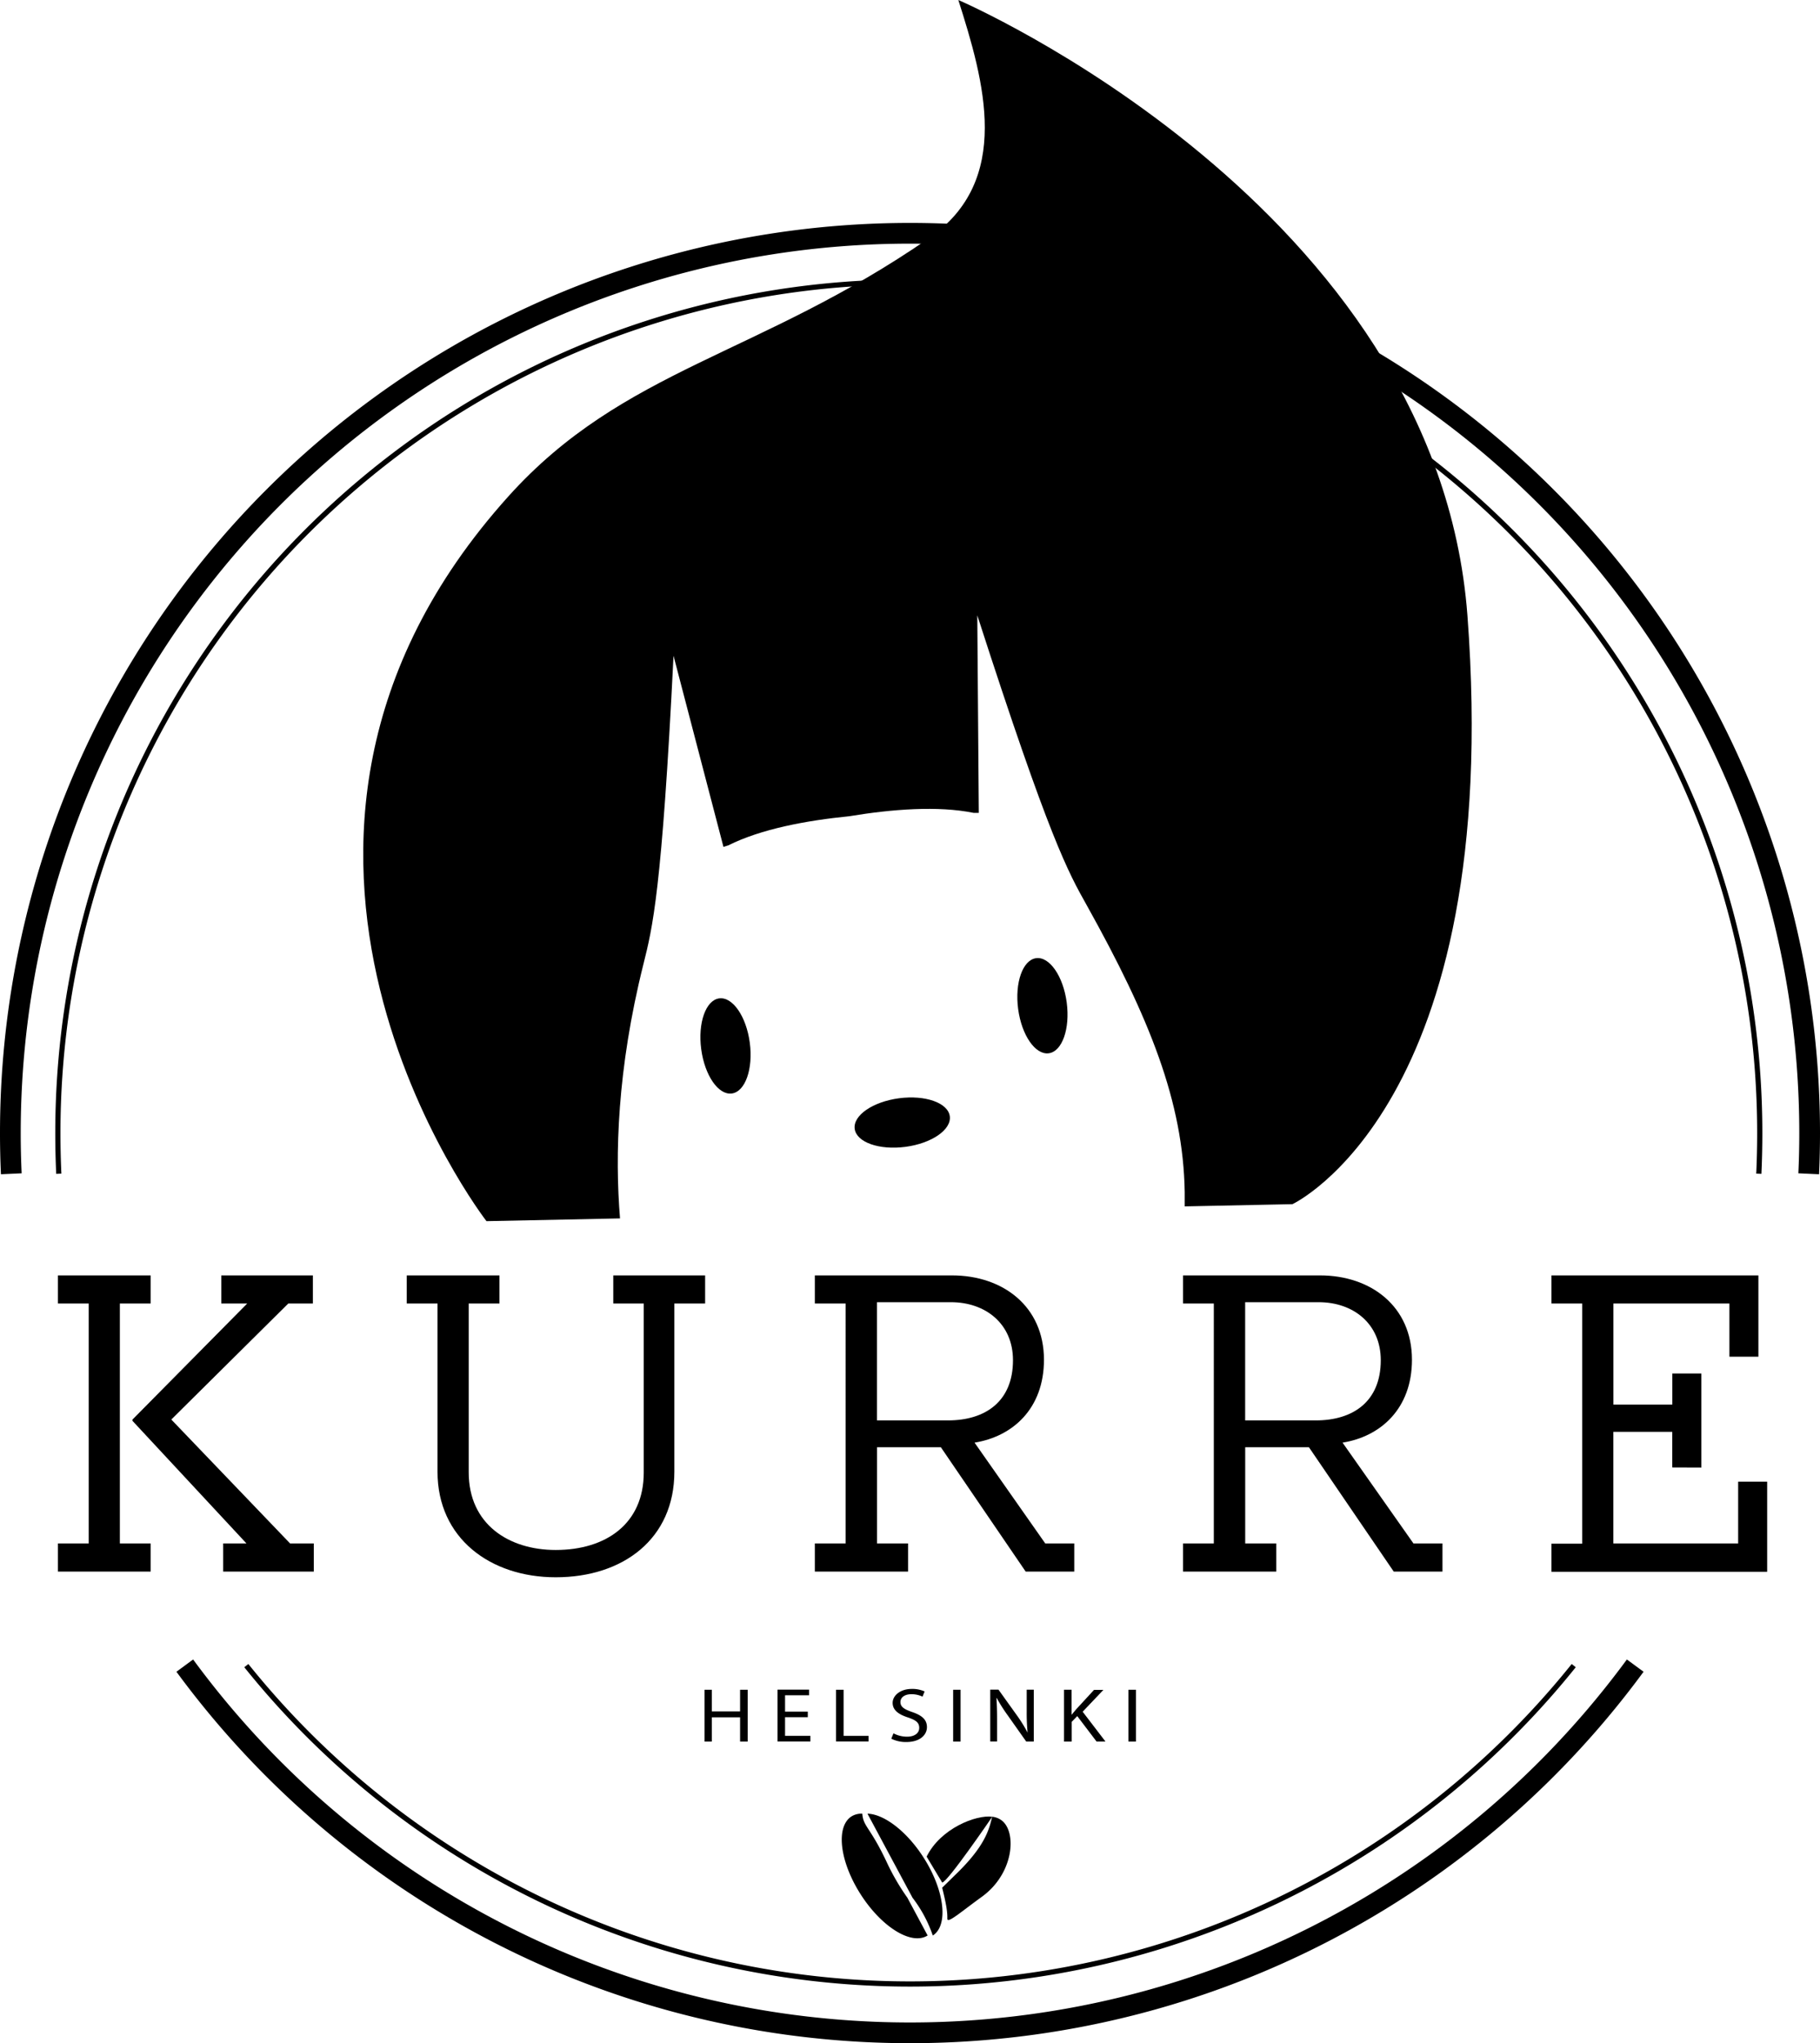 <svg xmlns="http://www.w3.org/2000/svg" viewBox="0 0 351.34 394.37"><defs><style>.cls-1,.cls-2{fill:none;stroke:#000;stroke-miterlimit:10;}.cls-1{stroke-width:4px;}</style></defs><title>Layer 1</title><g id="Layer_2" data-name="Layer 2"><g id="Layer_1-2" data-name="Layer 1"><path d="M283.28,118.82C277.35,39.67,185,0,185,0c5,15.7,10.52,34.84-5.71,46C146.52,68.65,120.36,71.11,98.15,95.8,37.66,163,93.91,235.71,93.91,235.71l25.78-.53c-1-12.17-.56-28.76,4.5-49,1.79-7.15,3.57-14.05,5.83-59.6l9.64,36.89.94-.3c6.3-3.15,15-4.79,23.35-5.62,8.28-1.37,17.1-2.05,24-.65l1,0-.29-38.13c14,43.39,17.56,49.59,21.15,56,12.12,21.74,18.61,37.94,18.89,55.3v2.79l20.8-.43S290.36,213.38,283.28,118.82Z"/><ellipse cx="201.22" cy="194.15" rx="4.73" ry="9.26" transform="translate(-23.75 28.1) rotate(-7.55)"/><ellipse cx="140.04" cy="201.9" rx="4.73" ry="9.26" transform="translate(-25.3 20.14) rotate(-7.55)"/><ellipse cx="174.16" cy="216.7" rx="9.26" ry="4.73" transform="translate(-26.95 24.74) rotate(-7.55)"/><path class="cls-1" d="M315.67,321.5a173.7,173.7,0,0,1-280,0"/><path class="cls-1" d="M2.18,226.57Q2,222.66,2,218.7a173.67,173.67,0,0,1,347.34,0q0,4-.18,7.87"/><path class="cls-2" d="M11.35,226.56q-.18-3.92-.18-7.86a164.27,164.27,0,0,1,328.54,0q0,4-.18,7.86"/><path class="cls-2" d="M303.8,321.5a164.29,164.29,0,0,1-256.25,0"/><path d="M137.41,326.16v4.18h5.46v-4.18h1.47v10h-1.47v-4.68h-5.46v4.68H136v-10Z"/><path d="M155.94,331.46h-4.39v3.6h4.89v1.08H150.1v-10h6.09v1.08h-4.64v3.16h4.39Z"/><path d="M161.39,326.16h1.46v8.9h4.82v1.08h-6.28Z"/><path d="M172.48,334.57a5.61,5.61,0,0,0,2.61.65c1.49,0,2.36-.7,2.36-1.7s-.6-1.47-2.13-2c-1.84-.58-3-1.42-3-2.83S173.8,326,176,326a5.65,5.65,0,0,1,2.49.49l-.4,1a4.93,4.93,0,0,0-2.14-.47c-1.54,0-2.13.81-2.13,1.5,0,.93.69,1.39,2.24,1.93,1.91.65,2.88,1.47,2.88,2.93s-1.29,2.87-4,2.87a6.36,6.36,0,0,1-2.88-.64Z"/><path d="M185.43,326.16v10H184v-10Z"/><path d="M191.16,336.14v-10h1.59l3.62,5.05a27.86,27.86,0,0,1,2,3.24h0a40.34,40.34,0,0,1-.17-4.1v-4.18h1.37v10h-1.47l-3.58-5.07a30.52,30.52,0,0,1-2.11-3.33h-.05c.08,1.26.12,2.46.12,4.12v4.27Z"/><path d="M205.4,326.16h1.46V331h0c.3-.38.6-.74.89-1.07l3.45-3.75h1.81L209,330.4l4.4,5.75h-1.72l-3.72-4.9-1.07,1.1v3.81H205.4v-10Z"/><path d="M219.29,326.16v10h-1.46v-10Z"/><path d="M181.88,364.37c1,4,1,5,1,6s2.71-1.4,6.65-4.24c6.11-4.41,6.76-12.21,4-14.62a3.66,3.66,0,0,0-2-.84c-.59,2.54-1.44,5.73-7,11.1"/><path d="M181.88,363.37c1,0,9.67-12.7,9.67-12.7-3.17-.41-10,2.28-12.67,7.7"/><path d="M178.29,358.55c-3.26-5.1-7.64-8.39-10.83-8.47l8.7,16.23a25.48,25.48,0,0,1,3.91,7.29C183.14,371.63,182.35,364.89,178.29,358.55Z"/><path d="M171.38,359.87c-3.34-7.24-4.72-7.19-4.92-9.79a3.69,3.69,0,0,0-2.09.53c-3.08,2-2.28,8.71,1.78,15.05s9.84,9.9,12.92,7.93l-3.91-7.29A44.39,44.39,0,0,1,171.38,359.87Z"/><path d="M11.18,303.35v-5.43h5.94V251.61H11.18v-5.43h17.9v5.43H23.14v46.31h5.94v5.43ZM33.07,274,56,297.92h4.58v5.43H43.08v-5.43h4.5l-22-23.66V274l22.14-22.39h-5v-5.43H60.4v5.43H55.65Z"/><path d="M124.33,251.61h-5.94v-5.43h17.73v5.43h-5.94v32.48c0,12.89-9.84,20.36-22.9,20.36-12.64,0-22.82-7.55-22.82-20.36V251.61H78.52v-5.43h17.9v5.43H90.48v32.57c0,10.09,7.8,15,16.79,15,9.75,0,17-5.09,17-14.93V251.61Z"/><path d="M201.78,297.92h5.6v5.43H198l-16.37-24H169.3v18.57h6v5.43h-18v-5.43h5.94V251.61h-5.94v-5.43H183.8c9.75,0,17.73,5.94,17.73,16.28,0,9.5-6.11,14.84-13.4,16ZM183,274.17c7.21,0,12.55-3.65,12.55-11.62,0-7-5.26-11.2-12-11.2H169.29v22.82Z"/><path d="M272.86,297.92h5.6v5.43h-9.41l-16.37-24h-12.3v18.57h6v5.43h-18v-5.43h5.94V251.61h-5.94v-5.43h26.46c9.75,0,17.73,5.94,17.73,16.28,0,9.5-6.11,14.84-13.4,16ZM254,274.17c7.21,0,12.55-3.65,12.55-11.62,0-7-5.26-11.2-12-11.2H240.37v22.82Z"/><path d="M322.82,283.25v-6.87H311.45v21.54h24.09V286h5.6v17.39H299.5v-5.43h5.94V251.61H299.5v-5.43h39.95v15.69h-5.6V251.61H311.46v19.51h11.37v-6h5.6v18.15Z"/></g></g></svg>